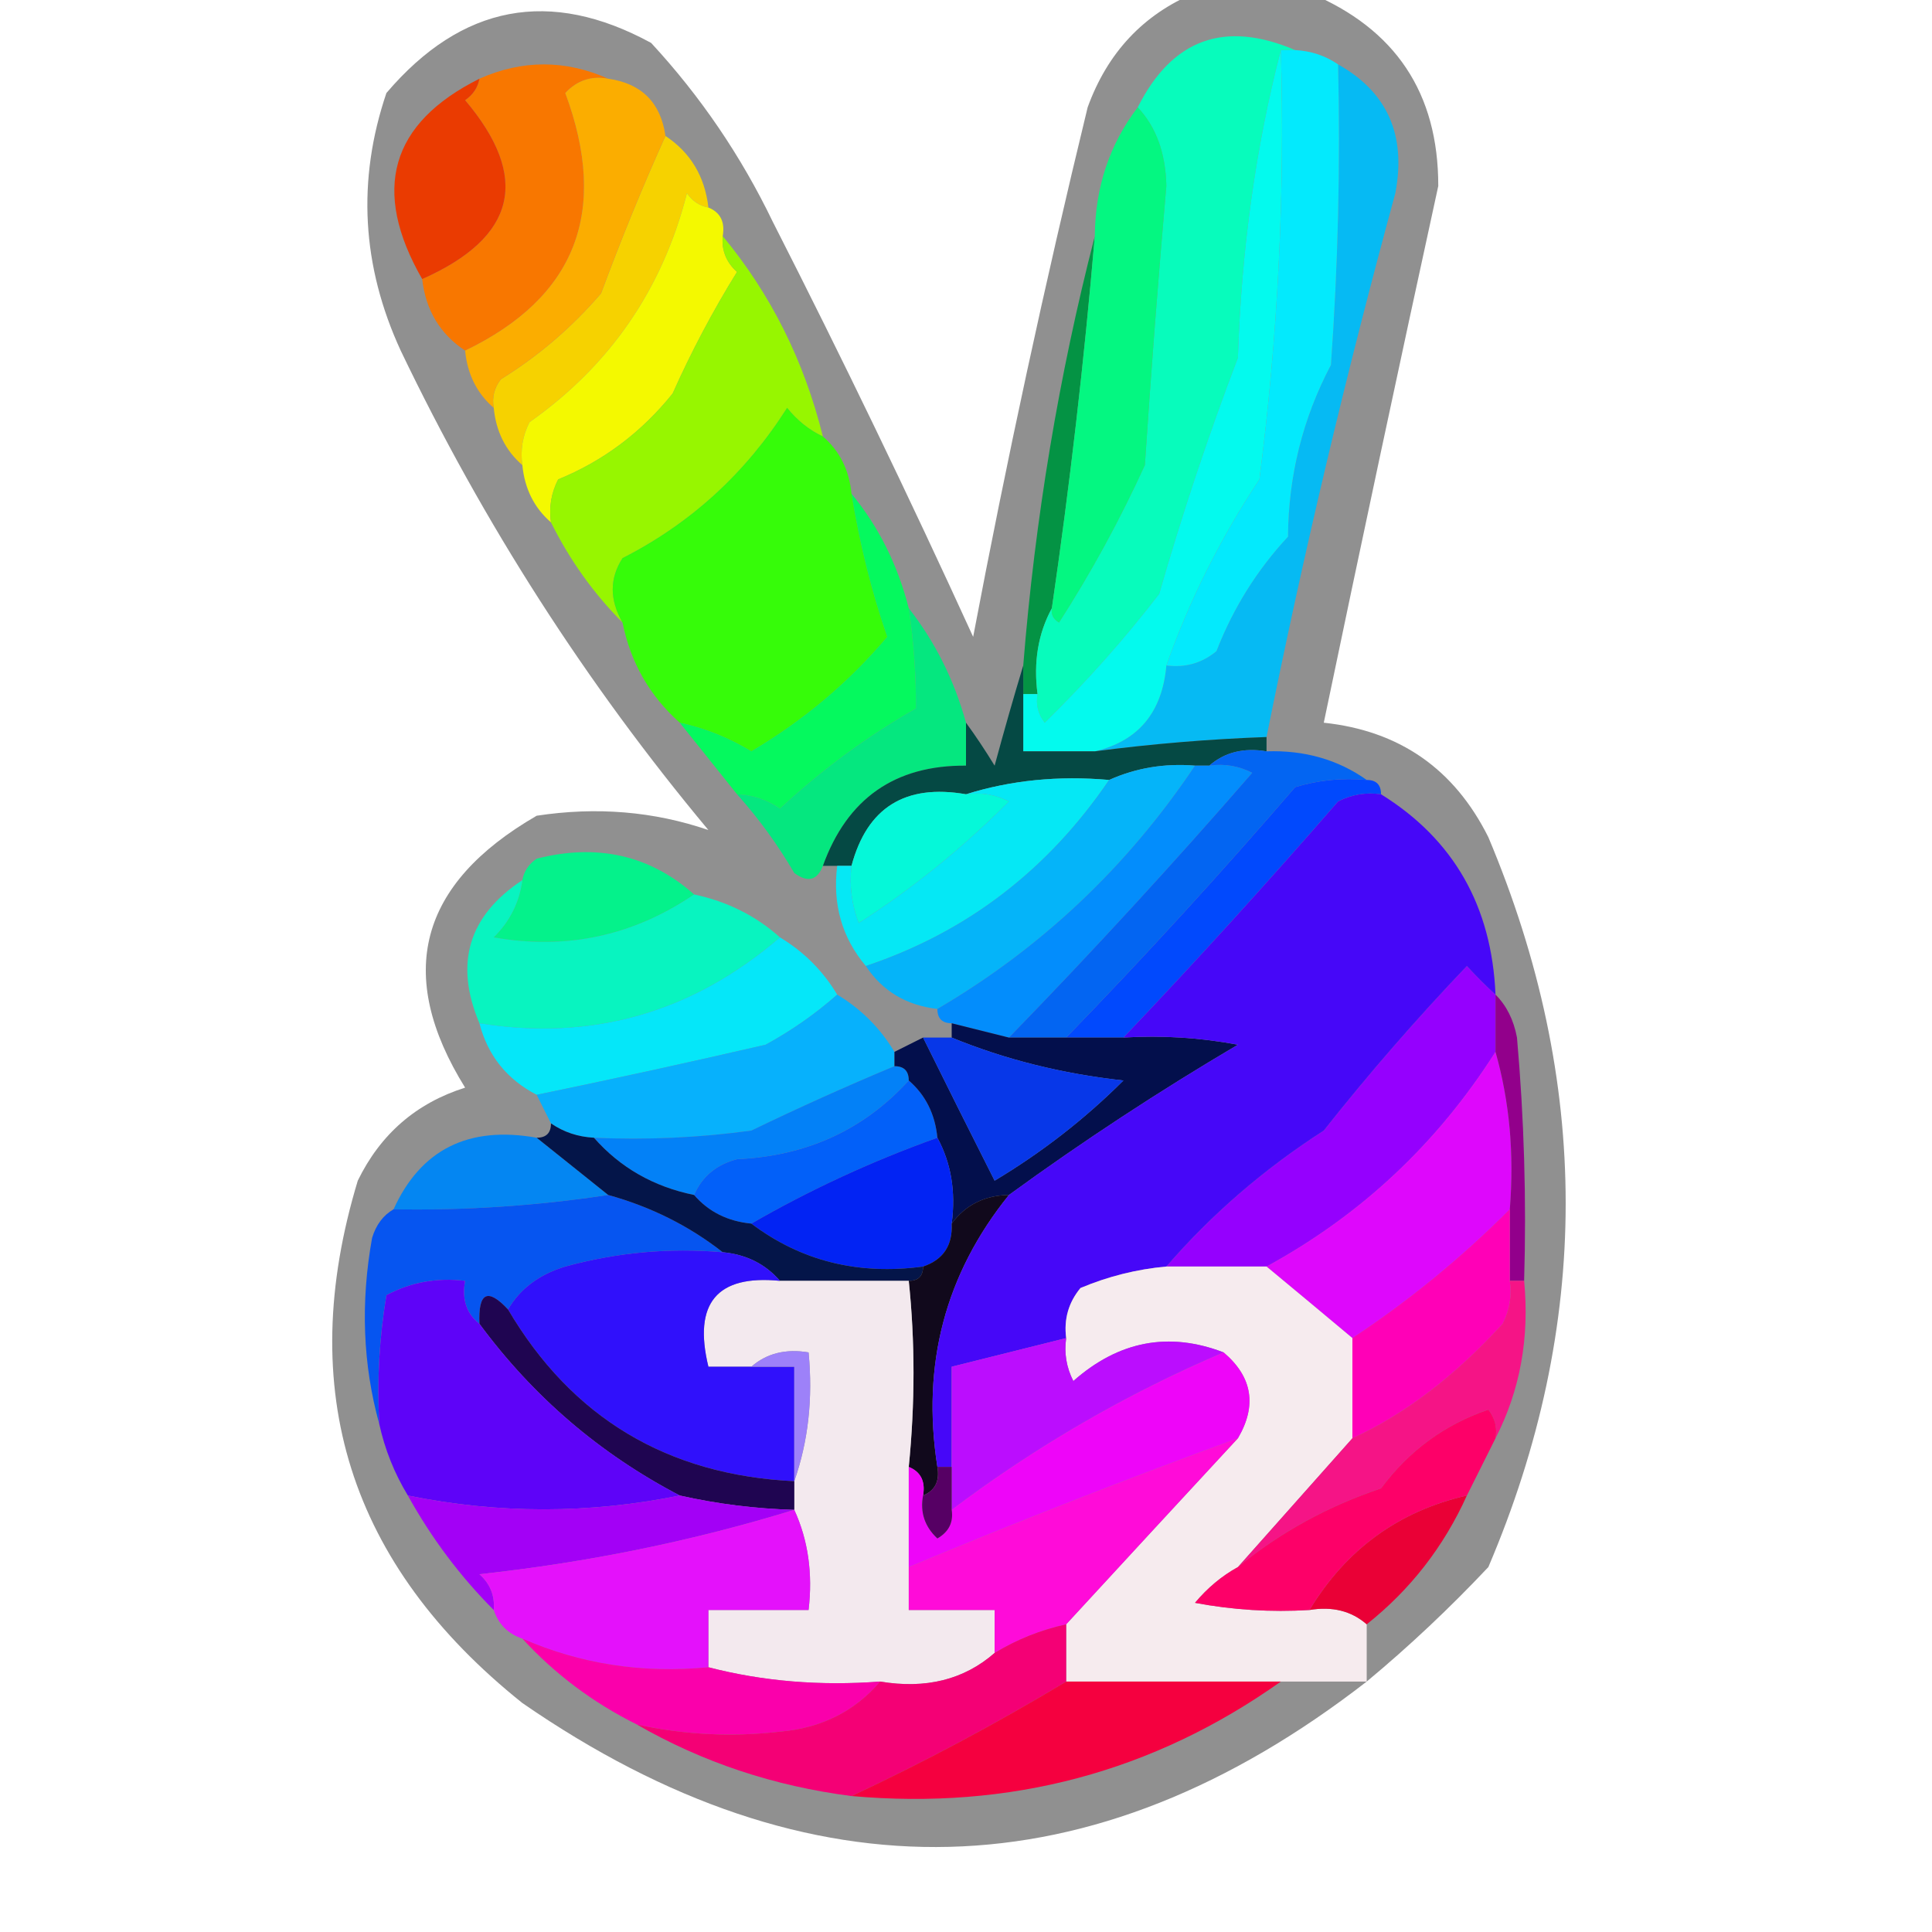 <?xml version="1.0" encoding="UTF-8"?>
<!DOCTYPE svg PUBLIC "-//W3C//DTD SVG 1.1//EN" "http://www.w3.org/Graphics/SVG/1.1/DTD/svg11.dtd">
<svg xmlns="http://www.w3.org/2000/svg" version="1.1" width="135px" height="135px" style="shape-rendering:geometricPrecision; text-rendering:geometricPrecision; image-rendering:optimizeQuality; fill-rule:evenodd; clip-rule:evenodd" xmlns:xlink="http://www.w3.org/1999/xlink">
<g><path style="opacity:0.451" fill="#0a0b0a" d="M 83.5,-0.5 C 86.167,-0.5 88.833,-0.5 91.5,-0.5C 97.509,2.006 100.509,6.506 100.5,13C 97.785,25.445 95.118,37.945 92.5,50.5C 97.787,51.062 101.62,53.728 104,58.5C 111.204,75.609 111.204,92.609 104,109.5C 101.297,112.371 98.464,115.038 95.5,117.5C 76.295,132.4 56.628,132.9 36.5,119C 24.395,109.323 20.562,97.156 25,82.5C 26.587,79.244 29.087,77.077 32.5,76C 27.594,68.098 29.261,61.765 37.5,57C 41.688,56.361 45.688,56.694 49.5,58C 40.962,47.767 33.795,36.6 28,24.5C 25.273,18.587 24.94,12.588 27,6.5C 32.267,0.317 38.434,-0.849 45.5,3C 48.952,6.734 51.785,10.9 54,15.5C 58.845,25.011 63.512,34.677 68,44.5C 70.336,32.171 73.003,19.837 76,7.5C 77.387,3.678 79.887,1.011 83.5,-0.5 Z"/></g>
<g><path style="opacity:1" fill="#f87700" d="M 42.5,5.5 C 41.325,5.281 40.325,5.614 39.5,6.5C 42.571,14.777 40.237,20.777 32.5,24.5C 30.75,23.341 29.75,21.674 29.5,19.5C 36.08,16.579 37.08,12.412 32.5,7C 33.056,6.617 33.389,6.117 33.5,5.5C 36.5,4.167 39.5,4.167 42.5,5.5 Z"/></g>
<g><path style="opacity:1" fill="#ea3b01" d="M 33.5,5.5 C 33.389,6.117 33.056,6.617 32.5,7C 37.08,12.412 36.08,16.579 29.5,19.5C 25.935,13.286 27.268,8.619 33.5,5.5 Z"/></g>
<g><path style="opacity:1" fill="#f6d200" d="M 46.5,9.5 C 48.25,10.659 49.25,12.326 49.5,14.5C 48.883,14.389 48.383,14.056 48,13.5C 46.289,20.206 42.622,25.539 37,29.5C 36.517,30.448 36.35,31.448 36.5,32.5C 35.326,31.486 34.66,30.153 34.5,28.5C 34.369,27.761 34.536,27.094 35,26.5C 37.628,24.875 39.961,22.875 42,20.5C 43.44,16.62 44.94,12.953 46.5,9.5 Z"/></g>
<g><path style="opacity:1" fill="#fbad00" d="M 42.5,5.5 C 44.833,5.833 46.167,7.167 46.5,9.5C 44.94,12.953 43.44,16.62 42,20.5C 39.961,22.875 37.628,24.875 35,26.5C 34.536,27.094 34.369,27.761 34.5,28.5C 33.326,27.486 32.66,26.153 32.5,24.5C 40.237,20.777 42.571,14.777 39.5,6.5C 40.325,5.614 41.325,5.281 42.5,5.5 Z"/></g>
<g><path style="opacity:1" fill="#049344" d="M 76.5,16.5 C 75.761,25.194 74.761,33.861 73.5,42.5C 72.539,44.265 72.205,46.265 72.5,48.5C 72.167,48.5 71.833,48.5 71.5,48.5C 71.5,47.833 71.5,47.167 71.5,46.5C 72.323,36.231 73.989,26.231 76.5,16.5 Z"/></g>
<g><path style="opacity:1" fill="#07fcbc" d="M 90.5,3.5 C 90.167,3.5 89.833,3.5 89.5,3.5C 87.742,10.28 86.742,17.446 86.5,25C 84.438,30.413 82.604,35.913 81,41.5C 78.578,44.647 75.911,47.647 73,50.5C 72.536,49.906 72.369,49.239 72.5,48.5C 72.205,46.265 72.539,44.265 73.5,42.5C 73.435,42.938 73.601,43.272 74,43.5C 76.254,39.993 78.254,36.327 80,32.5C 80.429,25.994 80.929,19.494 81.5,13C 81.454,10.705 80.787,8.871 79.5,7.5C 81.9,2.726 85.566,1.393 90.5,3.5 Z"/></g>
<g><path style="opacity:1" fill="#f4f900" d="M 49.5,14.5 C 50.338,14.842 50.672,15.508 50.5,16.5C 50.414,17.496 50.748,18.329 51.5,19C 49.812,21.726 48.312,24.559 47,27.5C 44.819,30.214 42.153,32.214 39,33.5C 38.517,34.448 38.35,35.448 38.5,36.5C 37.326,35.486 36.66,34.153 36.5,32.5C 36.35,31.448 36.517,30.448 37,29.5C 42.622,25.539 46.289,20.206 48,13.5C 48.383,14.056 48.883,14.389 49.5,14.5 Z"/></g>
<g><path style="opacity:0.996" fill="#05baf3" d="M 93.5,4.5 C 96.942,6.434 98.276,9.434 97.5,13.5C 94.039,26.183 91.039,38.849 88.5,51.5C 84.481,51.646 80.481,51.979 76.5,52.5C 79.544,51.779 81.211,49.779 81.5,46.5C 82.822,46.67 83.989,46.337 85,45.5C 86.166,42.497 87.833,39.83 90,37.5C 90.031,33.232 91.031,29.232 93,25.5C 93.5,18.508 93.666,11.508 93.5,4.5 Z"/></g>
<g><path style="opacity:1" fill="#04f781" d="M 79.5,7.5 C 80.787,8.871 81.454,10.705 81.5,13C 80.929,19.494 80.429,25.994 80,32.5C 78.254,36.327 76.254,39.993 74,43.5C 73.601,43.272 73.435,42.938 73.5,42.5C 74.761,33.861 75.761,25.194 76.5,16.5C 76.528,13.084 77.528,10.084 79.5,7.5 Z"/></g>
<g><path style="opacity:1" fill="#97f600" d="M 50.5,16.5 C 53.852,20.538 56.186,25.204 57.5,30.5C 56.542,30.047 55.708,29.381 55,28.5C 52.093,33.076 48.26,36.576 43.5,39C 42.587,40.414 42.587,41.914 43.5,43.5C 41.478,41.469 39.811,39.135 38.5,36.5C 38.35,35.448 38.517,34.448 39,33.5C 42.153,32.214 44.819,30.214 47,27.5C 48.312,24.559 49.812,21.726 51.5,19C 50.748,18.329 50.414,17.496 50.5,16.5 Z"/></g>
<g><path style="opacity:1" fill="#03eafd" d="M 89.5,3.5 C 89.833,3.5 90.167,3.5 90.5,3.5C 91.609,3.557 92.609,3.89 93.5,4.5C 93.666,11.508 93.5,18.508 93,25.5C 91.031,29.232 90.031,33.232 90,37.5C 87.833,39.83 86.166,42.497 85,45.5C 83.989,46.337 82.822,46.67 81.5,46.5C 83.113,41.941 85.279,37.608 88,33.5C 89.295,23.545 89.795,13.545 89.5,3.5 Z"/></g>
<g><path style="opacity:1" fill="#03faee" d="M 89.5,3.5 C 89.795,13.545 89.295,23.545 88,33.5C 85.279,37.608 83.113,41.941 81.5,46.5C 81.211,49.779 79.544,51.779 76.5,52.5C 74.833,52.5 73.167,52.5 71.5,52.5C 71.5,51.167 71.5,49.833 71.5,48.5C 71.833,48.5 72.167,48.5 72.5,48.5C 72.369,49.239 72.536,49.906 73,50.5C 75.911,47.647 78.578,44.647 81,41.5C 82.604,35.913 84.438,30.413 86.5,25C 86.742,17.446 87.742,10.28 89.5,3.5 Z"/></g>
<g><path style="opacity:1" fill="#36fc09" d="M 57.5,30.5 C 58.674,31.514 59.34,32.847 59.5,34.5C 60.079,38.039 60.913,41.372 62,44.5C 59.323,47.671 56.156,50.338 52.5,52.5C 50.925,51.544 49.258,50.877 47.5,50.5C 45.396,48.628 44.063,46.295 43.5,43.5C 42.587,41.914 42.587,40.414 43.5,39C 48.26,36.576 52.093,33.076 55,28.5C 55.708,29.381 56.542,30.047 57.5,30.5 Z"/></g>
<g><path style="opacity:1" fill="#05e77f" d="M 63.5,42.5 C 65.341,44.849 66.674,47.515 67.5,50.5C 67.5,51.5 67.5,52.5 67.5,53.5C 62.534,53.462 59.2,55.795 57.5,60.5C 57.103,61.525 56.437,61.692 55.5,61C 54.335,59.008 53.002,57.175 51.5,55.5C 52.583,55.539 53.583,55.873 54.5,56.5C 57.4,53.8 60.566,51.467 64,49.5C 64.018,47.203 63.851,44.87 63.5,42.5 Z"/></g>
<g><path style="opacity:1" fill="#054944" d="M 71.5,46.5 C 71.5,47.167 71.5,47.833 71.5,48.5C 71.5,49.833 71.5,51.167 71.5,52.5C 73.167,52.5 74.833,52.5 76.5,52.5C 80.481,51.979 84.481,51.646 88.5,51.5C 88.5,51.833 88.5,52.167 88.5,52.5C 86.901,52.232 85.568,52.566 84.5,53.5C 84.167,53.5 83.833,53.5 83.5,53.5C 81.379,53.325 79.379,53.659 77.5,54.5C 73.958,54.187 70.625,54.521 67.5,55.5C 63.254,54.761 60.587,56.427 59.5,60.5C 59.167,60.5 58.833,60.5 58.5,60.5C 58.167,60.5 57.833,60.5 57.5,60.5C 59.2,55.795 62.534,53.462 67.5,53.5C 67.5,52.5 67.5,51.5 67.5,50.5C 68.158,51.398 68.824,52.398 69.5,53.5C 70.168,51.031 70.835,48.698 71.5,46.5 Z"/></g>
<g><path style="opacity:1" fill="#05f95e" d="M 59.5,34.5 C 61.387,36.789 62.721,39.455 63.5,42.5C 63.851,44.87 64.018,47.203 64,49.5C 60.566,51.467 57.4,53.8 54.5,56.5C 53.583,55.873 52.583,55.539 51.5,55.5C 50.167,53.833 48.833,52.167 47.5,50.5C 49.258,50.877 50.925,51.544 52.5,52.5C 56.156,50.338 59.323,47.671 62,44.5C 60.913,41.372 60.079,38.039 59.5,34.5 Z"/></g>
<g><path style="opacity:1" fill="#05f8d9" d="M 67.5,55.5 C 68.552,55.35 69.552,55.517 70.5,56C 67.243,59.27 63.743,62.103 60,64.5C 59.51,63.207 59.343,61.873 59.5,60.5C 60.587,56.427 63.254,54.761 67.5,55.5 Z"/></g>
<g><path style="opacity:1" fill="#05e8f5" d="M 67.5,55.5 C 70.625,54.521 73.958,54.187 77.5,54.5C 73.208,60.811 67.541,65.145 60.5,67.5C 58.833,65.521 58.166,63.188 58.5,60.5C 58.833,60.5 59.167,60.5 59.5,60.5C 59.343,61.873 59.51,63.207 60,64.5C 63.743,62.103 67.243,59.27 70.5,56C 69.552,55.517 68.552,55.35 67.5,55.5 Z"/></g>
<g><path style="opacity:1" fill="#05b4f9" d="M 83.5,53.5 C 78.763,60.572 72.763,66.239 65.5,70.5C 63.326,70.25 61.659,69.25 60.5,67.5C 67.541,65.145 73.208,60.811 77.5,54.5C 79.379,53.659 81.379,53.325 83.5,53.5 Z"/></g>
<g><path style="opacity:1" fill="#038dfc" d="M 83.5,53.5 C 83.833,53.5 84.167,53.5 84.5,53.5C 85.552,53.35 86.552,53.517 87.5,54C 81.996,60.337 76.329,66.504 70.5,72.5C 69.167,72.167 67.833,71.833 66.5,71.5C 65.833,71.5 65.5,71.167 65.5,70.5C 72.763,66.239 78.763,60.572 83.5,53.5 Z"/></g>
<g><path style="opacity:1" fill="#04f28b" d="M 48.5,62.5 C 44.249,65.396 39.583,66.396 34.5,65.5C 35.63,64.378 36.297,63.044 36.5,61.5C 36.611,60.883 36.944,60.383 37.5,60C 41.742,58.923 45.409,59.756 48.5,62.5 Z"/></g>
<g><path style="opacity:1" fill="#0365f2" d="M 84.5,53.5 C 85.568,52.566 86.901,52.232 88.5,52.5C 91.152,52.41 93.486,53.076 95.5,54.5C 93.801,54.34 92.134,54.507 90.5,55C 85.329,61.003 79.996,66.837 74.5,72.5C 73.167,72.5 71.833,72.5 70.5,72.5C 76.329,66.504 81.996,60.337 87.5,54C 86.552,53.517 85.552,53.35 84.5,53.5 Z"/></g>
<g><path style="opacity:1" fill="#08f4c0" d="M 36.5,61.5 C 36.297,63.044 35.63,64.378 34.5,65.5C 39.583,66.396 44.249,65.396 48.5,62.5C 50.819,62.992 52.819,63.992 54.5,65.5C 48.376,70.766 41.376,72.766 33.5,71.5C 31.734,67.326 32.734,63.992 36.5,61.5 Z"/></g>
<g><path style="opacity:1" fill="#0149fd" d="M 95.5,54.5 C 96.167,54.5 96.5,54.833 96.5,55.5C 95.448,55.35 94.448,55.517 93.5,56C 88.609,61.627 83.609,67.127 78.5,72.5C 77.167,72.5 75.833,72.5 74.5,72.5C 79.996,66.837 85.329,61.003 90.5,55C 92.134,54.507 93.801,54.34 95.5,54.5 Z"/></g>
<g><path style="opacity:1" fill="#05e7f9" d="M 54.5,65.5 C 56.167,66.5 57.5,67.833 58.5,69.5C 56.99,70.836 55.323,72.003 53.5,73C 48.166,74.233 42.833,75.4 37.5,76.5C 35.413,75.415 34.08,73.749 33.5,71.5C 41.376,72.766 48.376,70.766 54.5,65.5 Z"/></g>
<g><path style="opacity:1" fill="#07b1fc" d="M 58.5,69.5 C 60.167,70.5 61.5,71.833 62.5,73.5C 62.5,73.833 62.5,74.167 62.5,74.5C 59.149,75.897 55.816,77.397 52.5,79C 48.848,79.499 45.182,79.665 41.5,79.5C 40.391,79.443 39.391,79.11 38.5,78.5C 38.167,77.833 37.833,77.167 37.5,76.5C 42.833,75.4 48.166,74.233 53.5,73C 55.323,72.003 56.99,70.836 58.5,69.5 Z"/></g>
<g><path style="opacity:1" fill="#0381f7" d="M 62.5,74.5 C 63.167,74.5 63.5,74.833 63.5,75.5C 60.365,78.946 56.365,80.779 51.5,81C 50.058,81.377 49.058,82.21 48.5,83.5C 45.669,82.921 43.336,81.588 41.5,79.5C 45.182,79.665 48.848,79.499 52.5,79C 55.816,77.397 59.149,75.897 62.5,74.5 Z"/></g>
<g><path style="opacity:1" fill="#9500fe" d="M 104.5,69.5 C 104.5,70.833 104.5,72.167 104.5,73.5C 100.431,79.904 95.097,84.904 88.5,88.5C 86.167,88.5 83.833,88.5 81.5,88.5C 84.654,84.854 88.32,81.687 92.5,79C 95.647,75.019 98.98,71.186 102.5,67.5C 103.182,68.243 103.849,68.909 104.5,69.5 Z"/></g>
<g><path style="opacity:1" fill="#de07fc" d="M 104.5,73.5 C 105.482,76.962 105.815,80.629 105.5,84.5C 102.105,87.901 98.438,90.901 94.5,93.5C 92.475,91.804 90.475,90.137 88.5,88.5C 95.097,84.904 100.431,79.904 104.5,73.5 Z"/></g>
<g><path style="opacity:1" fill="#0260f9" d="M 63.5,75.5 C 64.674,76.514 65.34,77.847 65.5,79.5C 60.963,81.121 56.629,83.121 52.5,85.5C 50.847,85.34 49.514,84.674 48.5,83.5C 49.058,82.21 50.058,81.377 51.5,81C 56.365,80.779 60.365,78.946 63.5,75.5 Z"/></g>
<g><path style="opacity:1" fill="#0486f2" d="M 37.5,79.5 C 39.167,80.833 40.833,82.167 42.5,83.5C 37.536,84.254 32.536,84.587 27.5,84.5C 29.402,80.317 32.735,78.651 37.5,79.5 Z"/></g>
<g><path style="opacity:1" fill="#030f4c" d="M 66.5,71.5 C 67.833,71.833 69.167,72.167 70.5,72.5C 71.833,72.5 73.167,72.5 74.5,72.5C 75.833,72.5 77.167,72.5 78.5,72.5C 81.187,72.336 83.854,72.503 86.5,73C 80.967,76.262 75.634,79.762 70.5,83.5C 68.801,83.527 67.467,84.194 66.5,85.5C 66.795,83.265 66.461,81.265 65.5,79.5C 65.34,77.847 64.674,76.514 63.5,75.5C 63.5,74.833 63.167,74.5 62.5,74.5C 62.5,74.167 62.5,73.833 62.5,73.5C 63.167,73.167 63.833,72.833 64.5,72.5C 66.142,75.819 67.809,79.153 69.5,82.5C 72.81,80.518 75.81,78.185 78.5,75.5C 74.213,75.027 70.213,74.027 66.5,72.5C 66.5,72.167 66.5,71.833 66.5,71.5 Z"/></g>
<g><path style="opacity:1" fill="#0737e8" d="M 64.5,72.5 C 65.167,72.5 65.833,72.5 66.5,72.5C 70.213,74.027 74.213,75.027 78.5,75.5C 75.81,78.185 72.81,80.518 69.5,82.5C 67.809,79.153 66.142,75.819 64.5,72.5 Z"/></g>
<g><path style="opacity:1" fill="#0655f0" d="M 42.5,83.5 C 45.485,84.326 48.151,85.659 50.5,87.5C 46.774,87.177 43.107,87.511 39.5,88.5C 37.668,89.057 36.335,90.057 35.5,91.5C 34.075,89.969 33.409,90.302 33.5,92.5C 32.596,91.791 32.263,90.791 32.5,89.5C 30.533,89.261 28.7,89.594 27,90.5C 26.502,93.482 26.335,96.482 26.5,99.5C 25.353,95.354 25.186,91.02 26,86.5C 26.278,85.584 26.778,84.918 27.5,84.5C 32.536,84.587 37.536,84.254 42.5,83.5 Z"/></g>
<g><path style="opacity:1" fill="#0223f3" d="M 65.5,79.5 C 66.461,81.265 66.795,83.265 66.5,85.5C 66.573,87.027 65.906,88.027 64.5,88.5C 59.968,89.114 55.968,88.114 52.5,85.5C 56.629,83.121 60.963,81.121 65.5,79.5 Z"/></g>
<g><path style="opacity:1" fill="#92008b" d="M 104.5,69.5 C 105.268,70.263 105.768,71.263 106,72.5C 106.499,78.157 106.666,83.824 106.5,89.5C 106.167,89.5 105.833,89.5 105.5,89.5C 105.5,87.833 105.5,86.167 105.5,84.5C 105.815,80.629 105.482,76.962 104.5,73.5C 104.5,72.167 104.5,70.833 104.5,69.5 Z"/></g>
<g><path style="opacity:1" fill="#041549" d="M 38.5,78.5 C 39.391,79.11 40.391,79.443 41.5,79.5C 43.336,81.588 45.669,82.921 48.5,83.5C 49.514,84.674 50.847,85.34 52.5,85.5C 55.968,88.114 59.968,89.114 64.5,88.5C 64.5,89.167 64.167,89.5 63.5,89.5C 60.5,89.5 57.5,89.5 54.5,89.5C 53.486,88.326 52.153,87.66 50.5,87.5C 48.151,85.659 45.485,84.326 42.5,83.5C 40.833,82.167 39.167,80.833 37.5,79.5C 38.167,79.5 38.5,79.167 38.5,78.5 Z"/></g>
<g><path style="opacity:1" fill="#11091c" d="M 70.5,83.5 C 66.047,89.023 64.38,95.356 65.5,102.5C 65.672,103.492 65.338,104.158 64.5,104.5C 64.672,103.508 64.338,102.842 63.5,102.5C 63.943,98.06 63.943,93.726 63.5,89.5C 64.167,89.5 64.5,89.167 64.5,88.5C 65.906,88.027 66.573,87.027 66.5,85.5C 67.467,84.194 68.801,83.527 70.5,83.5 Z"/></g>
<g><path style="opacity:1" fill="#4607f8" d="M 96.5,55.5 C 101.572,58.646 104.239,63.313 104.5,69.5C 103.849,68.909 103.182,68.243 102.5,67.5C 98.98,71.186 95.647,75.019 92.5,79C 88.32,81.687 84.654,84.854 81.5,88.5C 79.436,88.687 77.436,89.187 75.5,90C 74.663,91.011 74.33,92.178 74.5,93.5C 71.833,94.167 69.167,94.833 66.5,95.5C 66.5,97.833 66.5,100.167 66.5,102.5C 66.167,102.5 65.833,102.5 65.5,102.5C 64.38,95.356 66.047,89.023 70.5,83.5C 75.634,79.762 80.967,76.262 86.5,73C 83.854,72.503 81.187,72.336 78.5,72.5C 83.609,67.127 88.609,61.627 93.5,56C 94.448,55.517 95.448,55.35 96.5,55.5 Z"/></g>
<g><path style="opacity:1" fill="#f6ebee" d="M 81.5,88.5 C 83.833,88.5 86.167,88.5 88.5,88.5C 90.475,90.137 92.475,91.804 94.5,93.5C 94.5,95.833 94.5,98.167 94.5,100.5C 91.862,103.474 89.195,106.474 86.5,109.5C 85.373,110.122 84.373,110.955 83.5,112C 86.146,112.497 88.813,112.664 91.5,112.5C 93.099,112.232 94.432,112.566 95.5,113.5C 95.5,114.833 95.5,116.167 95.5,117.5C 93.5,117.5 91.5,117.5 89.5,117.5C 84.5,117.5 79.5,117.5 74.5,117.5C 74.5,116.167 74.5,114.833 74.5,113.5C 78.422,109.239 82.422,104.906 86.5,100.5C 87.846,98.208 87.512,96.208 85.5,94.5C 81.672,93.031 78.172,93.698 75,96.5C 74.517,95.552 74.35,94.552 74.5,93.5C 74.33,92.178 74.663,91.011 75.5,90C 77.436,89.187 79.436,88.687 81.5,88.5 Z"/></g>
<g><path style="opacity:1" fill="#f3e9ee" d="M 54.5,89.5 C 57.5,89.5 60.5,89.5 63.5,89.5C 63.943,93.726 63.943,98.06 63.5,102.5C 63.5,104.833 63.5,107.167 63.5,109.5C 63.5,110.5 63.5,111.5 63.5,112.5C 65.5,112.5 67.5,112.5 69.5,112.5C 69.5,113.5 69.5,114.5 69.5,115.5C 67.365,117.369 64.698,118.036 61.5,117.5C 57.298,117.817 53.298,117.483 49.5,116.5C 49.5,115.167 49.5,113.833 49.5,112.5C 51.833,112.5 54.167,112.5 56.5,112.5C 56.802,109.941 56.468,107.607 55.5,105.5C 55.5,104.833 55.5,104.167 55.5,103.5C 56.477,100.713 56.81,97.713 56.5,94.5C 54.901,94.232 53.568,94.566 52.5,95.5C 51.5,95.5 50.5,95.5 49.5,95.5C 48.425,91.062 50.092,89.062 54.5,89.5 Z"/></g>
<g><path style="opacity:1" fill="#3010fb" d="M 50.5,87.5 C 52.153,87.66 53.486,88.326 54.5,89.5C 50.092,89.062 48.425,91.062 49.5,95.5C 50.5,95.5 51.5,95.5 52.5,95.5C 53.5,95.5 54.5,95.5 55.5,95.5C 55.5,98.167 55.5,100.833 55.5,103.5C 46.629,103.068 39.962,99.069 35.5,91.5C 36.335,90.057 37.668,89.057 39.5,88.5C 43.107,87.511 46.774,87.177 50.5,87.5 Z"/></g>
<g><path style="opacity:1" fill="#ff00b7" d="M 105.5,84.5 C 105.5,86.167 105.5,87.833 105.5,89.5C 105.649,90.552 105.483,91.552 105,92.5C 101.661,96.159 98.161,98.826 94.5,100.5C 94.5,98.167 94.5,95.833 94.5,93.5C 98.438,90.901 102.105,87.901 105.5,84.5 Z"/></g>
<g><path style="opacity:1" fill="#9d81f9" d="M 52.5,95.5 C 53.568,94.566 54.901,94.232 56.5,94.5C 56.81,97.713 56.477,100.713 55.5,103.5C 55.5,100.833 55.5,98.167 55.5,95.5C 54.5,95.5 53.5,95.5 52.5,95.5 Z"/></g>
<g><path style="opacity:1" fill="#1f0551" d="M 35.5,91.5 C 39.962,99.069 46.629,103.068 55.5,103.5C 55.5,104.167 55.5,104.833 55.5,105.5C 52.794,105.425 50.127,105.092 47.5,104.5C 41.925,101.594 37.258,97.594 33.5,92.5C 33.409,90.302 34.075,89.969 35.5,91.5 Z"/></g>
<g><path style="opacity:1" fill="#bb0dfe" d="M 74.5,93.5 C 74.35,94.552 74.517,95.552 75,96.5C 78.172,93.698 81.672,93.031 85.5,94.5C 78.742,97.381 72.409,101.048 66.5,105.5C 66.5,104.5 66.5,103.5 66.5,102.5C 66.5,100.167 66.5,97.833 66.5,95.5C 69.167,94.833 71.833,94.167 74.5,93.5 Z"/></g>
<g><path style="opacity:1" fill="#5e03f8" d="M 33.5,92.5 C 37.258,97.594 41.925,101.594 47.5,104.5C 41.153,105.788 34.82,105.788 28.5,104.5C 27.559,102.95 26.892,101.284 26.5,99.5C 26.335,96.482 26.502,93.482 27,90.5C 28.7,89.594 30.533,89.261 32.5,89.5C 32.263,90.791 32.596,91.791 33.5,92.5 Z"/></g>
<g><path style="opacity:1" fill="#ee05f9" d="M 85.5,94.5 C 87.512,96.208 87.846,98.208 86.5,100.5C 78.695,103.358 71.028,106.358 63.5,109.5C 63.5,107.167 63.5,104.833 63.5,102.5C 64.338,102.842 64.672,103.508 64.5,104.5C 64.281,105.675 64.614,106.675 65.5,107.5C 66.297,107.043 66.631,106.376 66.5,105.5C 72.409,101.048 78.742,97.381 85.5,94.5 Z"/></g>
<g><path style="opacity:1" fill="#560064" d="M 65.5,102.5 C 65.833,102.5 66.167,102.5 66.5,102.5C 66.5,103.5 66.5,104.5 66.5,105.5C 66.631,106.376 66.297,107.043 65.5,107.5C 64.614,106.675 64.281,105.675 64.5,104.5C 65.338,104.158 65.672,103.492 65.5,102.5 Z"/></g>
<g><path style="opacity:1" fill="#f51486" d="M 105.5,89.5 C 105.833,89.5 106.167,89.5 106.5,89.5C 106.884,93.489 106.217,97.155 104.5,100.5C 104.631,99.761 104.464,99.094 104,98.5C 100.961,99.531 98.46,101.365 96.5,104C 92.771,105.255 89.438,107.088 86.5,109.5C 89.195,106.474 91.862,103.474 94.5,100.5C 98.161,98.826 101.661,96.159 105,92.5C 105.483,91.552 105.649,90.552 105.5,89.5 Z"/></g>
<g><path style="opacity:1" fill="#a300f6" d="M 28.5,104.5 C 34.82,105.788 41.153,105.788 47.5,104.5C 50.127,105.092 52.794,105.425 55.5,105.5C 48.425,107.677 41.091,109.177 33.5,110C 34.252,110.671 34.586,111.504 34.5,112.5C 32.147,110.14 30.147,107.473 28.5,104.5 Z"/></g>
<g><path style="opacity:1" fill="#ea0036" d="M 102.5,104.5 C 100.88,108.082 98.547,111.082 95.5,113.5C 94.432,112.566 93.099,112.232 91.5,112.5C 94.072,108.253 97.738,105.586 102.5,104.5 Z"/></g>
<g><path style="opacity:1" fill="#e411fb" d="M 55.5,105.5 C 56.468,107.607 56.802,109.941 56.5,112.5C 54.167,112.5 51.833,112.5 49.5,112.5C 49.5,113.833 49.5,115.167 49.5,116.5C 44.899,116.945 40.565,116.278 36.5,114.5C 35.5,114.167 34.833,113.5 34.5,112.5C 34.586,111.504 34.252,110.671 33.5,110C 41.091,109.177 48.425,107.677 55.5,105.5 Z"/></g>
<g><path style="opacity:1" fill="#ff0bd9" d="M 86.5,100.5 C 82.422,104.906 78.422,109.239 74.5,113.5C 72.716,113.893 71.049,114.559 69.5,115.5C 69.5,114.5 69.5,113.5 69.5,112.5C 67.5,112.5 65.5,112.5 63.5,112.5C 63.5,111.5 63.5,110.5 63.5,109.5C 71.028,106.358 78.695,103.358 86.5,100.5 Z"/></g>
<g><path style="opacity:1" fill="#fd0068" d="M 104.5,100.5 C 103.833,101.833 103.167,103.167 102.5,104.5C 97.738,105.586 94.072,108.253 91.5,112.5C 88.813,112.664 86.146,112.497 83.5,112C 84.373,110.955 85.373,110.122 86.5,109.5C 89.438,107.088 92.771,105.255 96.5,104C 98.46,101.365 100.961,99.531 104,98.5C 104.464,99.094 104.631,99.761 104.5,100.5 Z"/></g>
<g><path style="opacity:1" fill="#fa00ab" d="M 36.5,114.5 C 40.565,116.278 44.899,116.945 49.5,116.5C 53.298,117.483 57.298,117.817 61.5,117.5C 59.725,119.584 57.392,120.751 54.5,121C 51.151,121.388 47.818,121.221 44.5,120.5C 41.437,118.975 38.77,116.975 36.5,114.5 Z"/></g>
<g><path style="opacity:1" fill="#f40075" d="M 74.5,113.5 C 74.5,114.833 74.5,116.167 74.5,117.5C 69.561,120.467 64.561,123.134 59.5,125.5C 54.085,124.806 49.085,123.14 44.5,120.5C 47.818,121.221 51.151,121.388 54.5,121C 57.392,120.751 59.725,119.584 61.5,117.5C 64.698,118.036 67.365,117.369 69.5,115.5C 71.049,114.559 72.716,113.893 74.5,113.5 Z"/></g>
<g><path style="opacity:1" fill="#f5003f" d="M 74.5,117.5 C 79.5,117.5 84.5,117.5 89.5,117.5C 80.583,123.823 70.583,126.49 59.5,125.5C 64.561,123.134 69.561,120.467 74.5,117.5 Z"/></g>
</svg>
